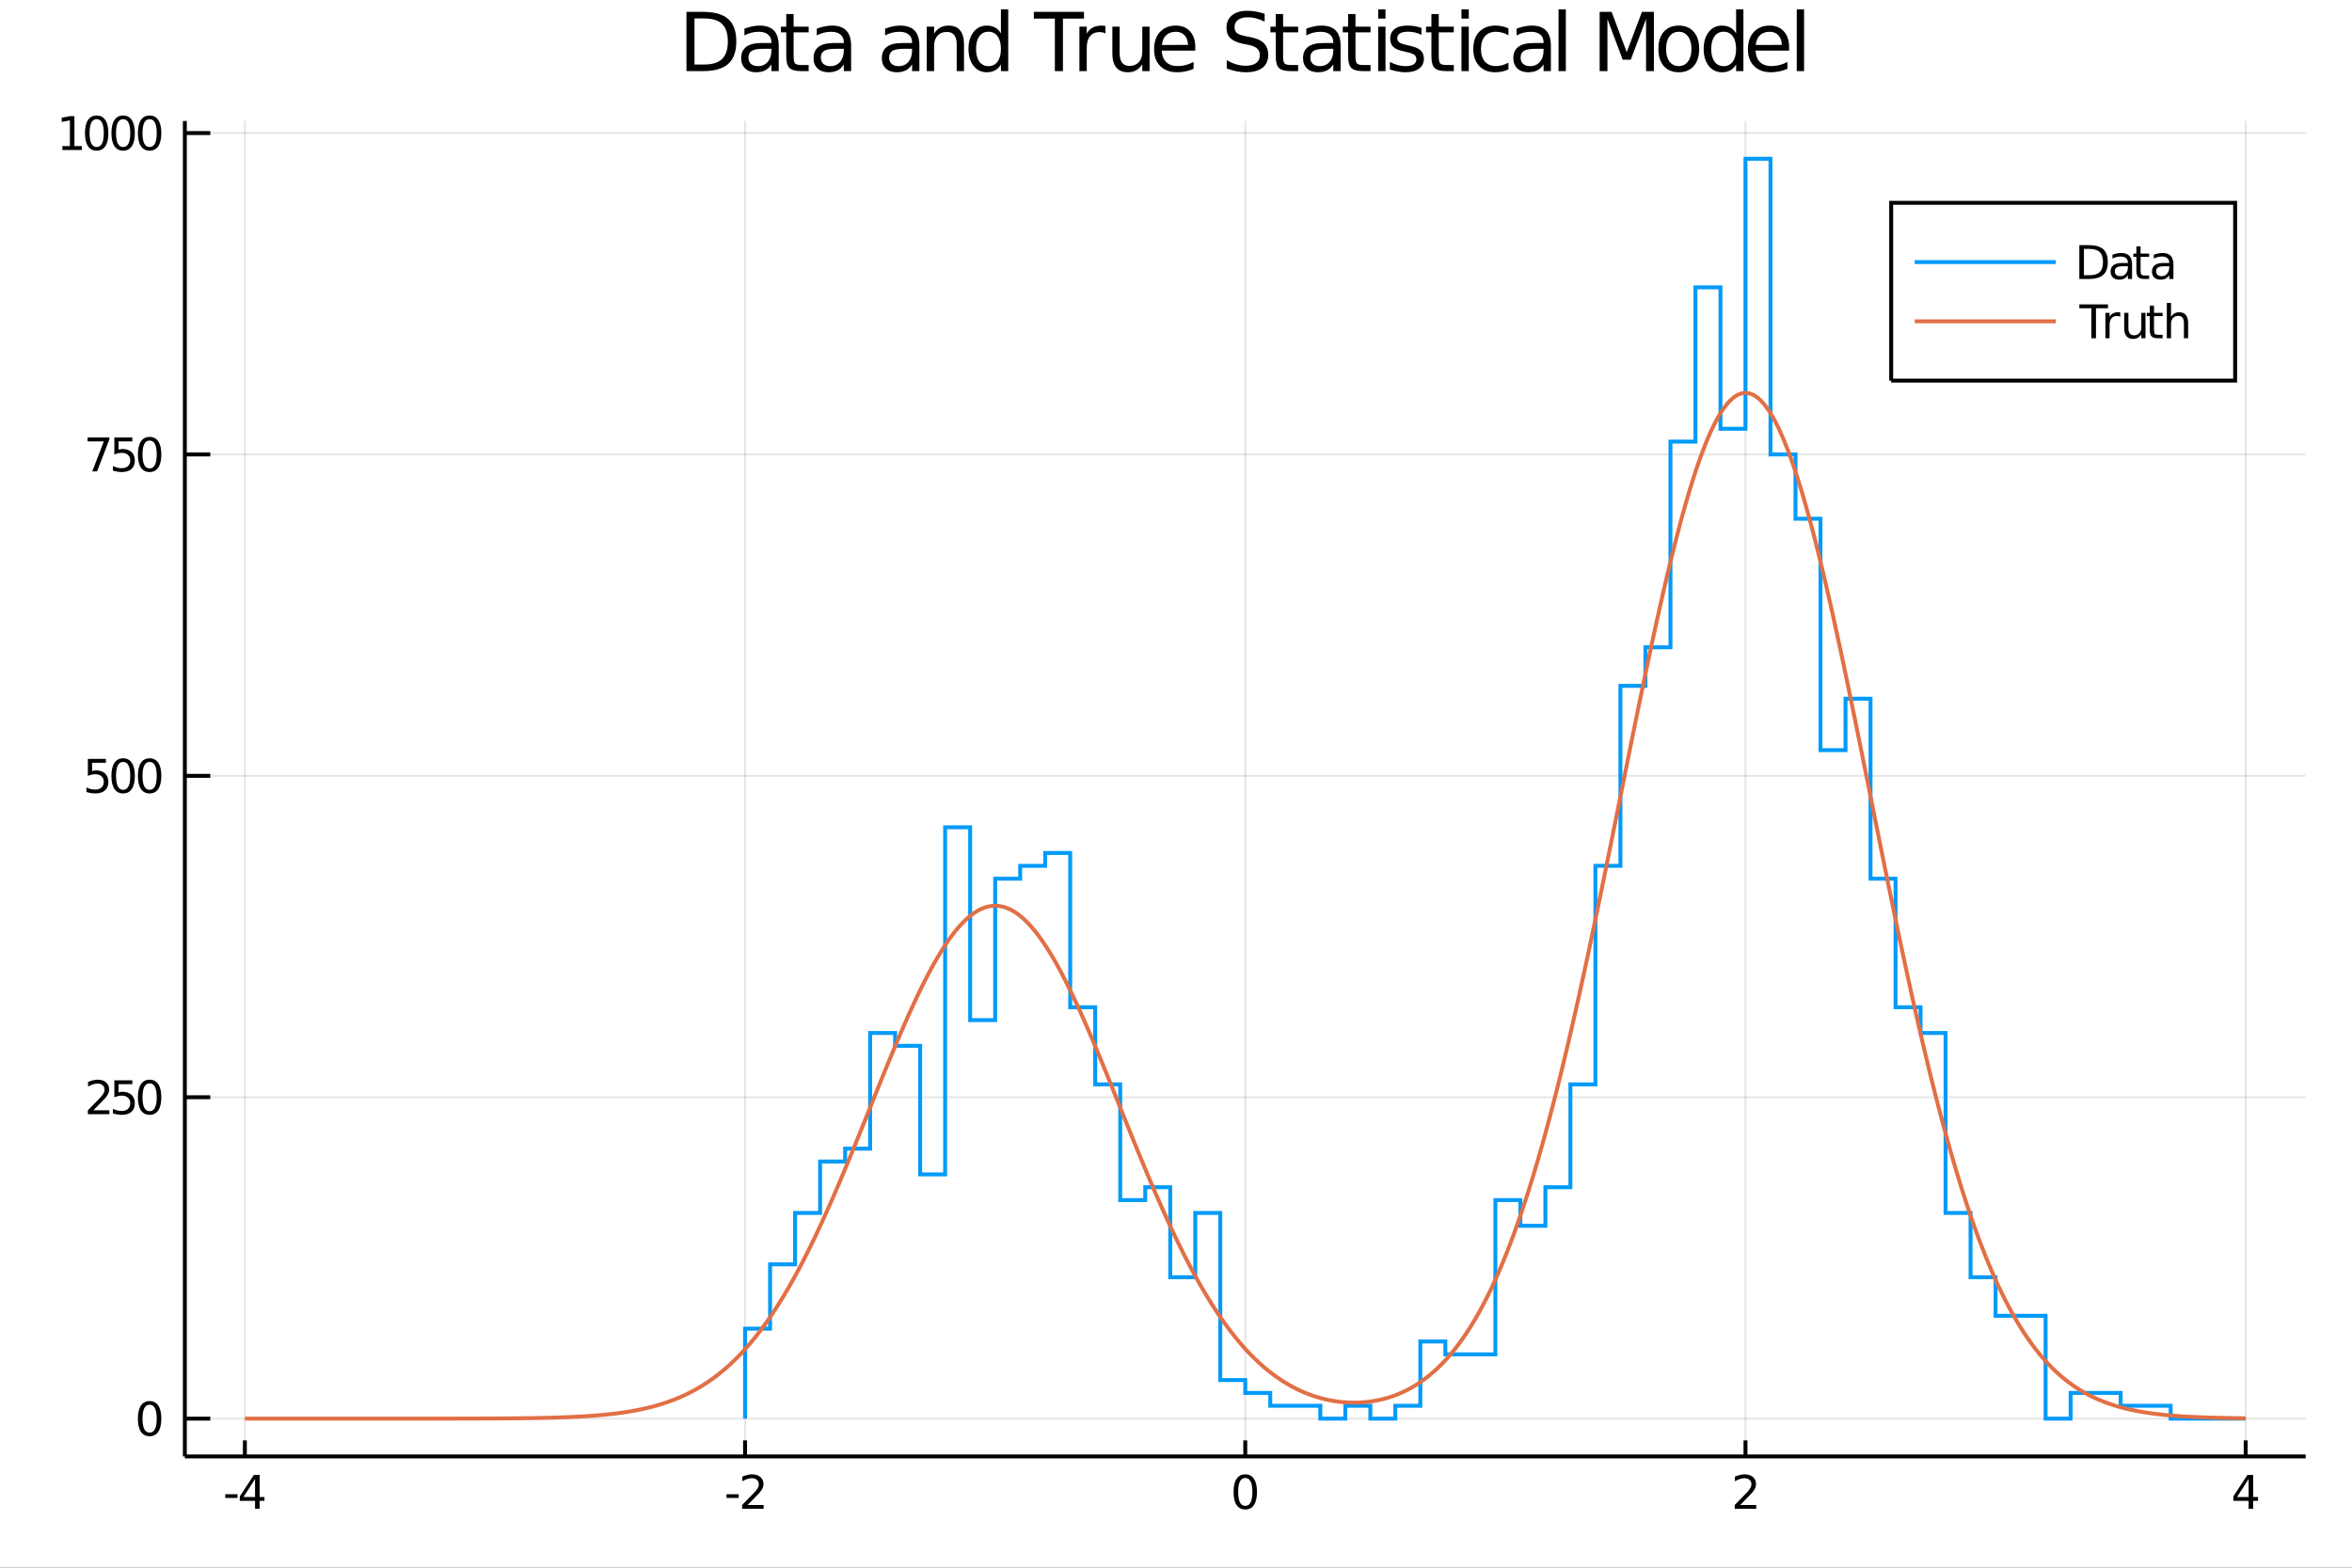 <?xml version="1.0" encoding="utf-8"?>
<svg xmlns="http://www.w3.org/2000/svg" xmlns:xlink="http://www.w3.org/1999/xlink" width="600" height="400" viewBox="0 0 2400 1600">
<rect x="0" y="0" width="2400" height="1600" fill="#333333" stroke="none"/>
<defs>
  <clipPath id="clip220">
    <rect x="0" y="0" width="2400" height="1600"/>
  </clipPath>
</defs>
<path clip-path="url(#clip220)" d="
M0 1600 L2400 1600 L2400 0 L0 0  Z
  " fill="#ffffff" fill-rule="evenodd" fill-opacity="1"/>
<defs>
  <clipPath id="clip221">
    <rect x="480" y="0" width="1681" height="1600"/>
  </clipPath>
</defs>
<path clip-path="url(#clip220)" d="
M188.612 1486.45 L2352.76 1486.45 L2352.76 123.472 L188.612 123.472  Z
  " fill="#ffffff" fill-rule="evenodd" fill-opacity="1"/>
<defs>
  <clipPath id="clip222">
    <rect x="188" y="123" width="2165" height="1364"/>
  </clipPath>
</defs>
<polyline clip-path="url(#clip222)" style="stroke:#000000; stroke-width:2; stroke-opacity:0.1; fill:none" points="
  249.861,1486.45 249.861,123.472 
  "/>
<polyline clip-path="url(#clip222)" style="stroke:#000000; stroke-width:2; stroke-opacity:0.1; fill:none" points="
  760.273,1486.45 760.273,123.472 
  "/>
<polyline clip-path="url(#clip222)" style="stroke:#000000; stroke-width:2; stroke-opacity:0.1; fill:none" points="
  1270.68,1486.45 1270.68,123.472 
  "/>
<polyline clip-path="url(#clip222)" style="stroke:#000000; stroke-width:2; stroke-opacity:0.1; fill:none" points="
  1781.1,1486.45 1781.1,123.472 
  "/>
<polyline clip-path="url(#clip222)" style="stroke:#000000; stroke-width:2; stroke-opacity:0.1; fill:none" points="
  2291.51,1486.45 2291.51,123.472 
  "/>
<polyline clip-path="url(#clip222)" style="stroke:#000000; stroke-width:2; stroke-opacity:0.1; fill:none" points="
  188.612,1447.87 2352.76,1447.87 
  "/>
<polyline clip-path="url(#clip222)" style="stroke:#000000; stroke-width:2; stroke-opacity:0.1; fill:none" points="
  188.612,1119.86 2352.76,1119.86 
  "/>
<polyline clip-path="url(#clip222)" style="stroke:#000000; stroke-width:2; stroke-opacity:0.1; fill:none" points="
  188.612,791.839 2352.76,791.839 
  "/>
<polyline clip-path="url(#clip222)" style="stroke:#000000; stroke-width:2; stroke-opacity:0.1; fill:none" points="
  188.612,463.822 2352.76,463.822 
  "/>
<polyline clip-path="url(#clip222)" style="stroke:#000000; stroke-width:2; stroke-opacity:0.1; fill:none" points="
  188.612,135.806 2352.76,135.806 
  "/>
<polyline clip-path="url(#clip220)" style="stroke:#000000; stroke-width:4; stroke-opacity:1; fill:none" points="
  188.612,1486.45 2352.76,1486.45 
  "/>
<polyline clip-path="url(#clip220)" style="stroke:#000000; stroke-width:4; stroke-opacity:1; fill:none" points="
  188.612,1486.45 188.612,123.472 
  "/>
<polyline clip-path="url(#clip220)" style="stroke:#000000; stroke-width:4; stroke-opacity:1; fill:none" points="
  249.861,1486.45 249.861,1470.09 
  "/>
<polyline clip-path="url(#clip220)" style="stroke:#000000; stroke-width:4; stroke-opacity:1; fill:none" points="
  760.273,1486.45 760.273,1470.09 
  "/>
<polyline clip-path="url(#clip220)" style="stroke:#000000; stroke-width:4; stroke-opacity:1; fill:none" points="
  1270.68,1486.45 1270.68,1470.09 
  "/>
<polyline clip-path="url(#clip220)" style="stroke:#000000; stroke-width:4; stroke-opacity:1; fill:none" points="
  1781.1,1486.45 1781.1,1470.09 
  "/>
<polyline clip-path="url(#clip220)" style="stroke:#000000; stroke-width:4; stroke-opacity:1; fill:none" points="
  2291.51,1486.45 2291.51,1470.09 
  "/>
<polyline clip-path="url(#clip220)" style="stroke:#000000; stroke-width:4; stroke-opacity:1; fill:none" points="
  188.612,1447.87 214.582,1447.87 
  "/>
<polyline clip-path="url(#clip220)" style="stroke:#000000; stroke-width:4; stroke-opacity:1; fill:none" points="
  188.612,1119.86 214.582,1119.86 
  "/>
<polyline clip-path="url(#clip220)" style="stroke:#000000; stroke-width:4; stroke-opacity:1; fill:none" points="
  188.612,791.839 214.582,791.839 
  "/>
<polyline clip-path="url(#clip220)" style="stroke:#000000; stroke-width:4; stroke-opacity:1; fill:none" points="
  188.612,463.822 214.582,463.822 
  "/>
<polyline clip-path="url(#clip220)" style="stroke:#000000; stroke-width:4; stroke-opacity:1; fill:none" points="
  188.612,135.806 214.582,135.806 
  "/>
<path clip-path="url(#clip220)" d="M 0 0 M229.873 1525.04 L242.35 1525.04 L242.35 1528.83 L229.873 1528.83 L229.873 1525.04 Z" fill="#000000" fill-rule="evenodd" fill-opacity="1" /><path clip-path="url(#clip220)" d="M 0 0 M260.266 1509.43 L248.461 1527.88 L260.266 1527.88 L260.266 1509.43 M259.04 1505.36 L264.919 1505.36 L264.919 1527.88 L269.85 1527.88 L269.85 1531.77 L264.919 1531.77 L264.919 1539.92 L260.266 1539.92 L260.266 1531.77 L244.665 1531.77 L244.665 1527.26 L259.04 1505.36 Z" fill="#000000" fill-rule="evenodd" fill-opacity="1" /><path clip-path="url(#clip220)" d="M 0 0 M741.326 1525.04 L753.803 1525.04 L753.803 1528.83 L741.326 1528.83 L741.326 1525.04 Z" fill="#000000" fill-rule="evenodd" fill-opacity="1" /><path clip-path="url(#clip220)" d="M 0 0 M762.9 1535.98 L779.219 1535.98 L779.219 1539.92 L757.275 1539.92 L757.275 1535.98 Q759.937 1533.23 764.52 1528.6 Q769.127 1523.95 770.307 1522.61 Q772.553 1520.08 773.432 1518.35 Q774.335 1516.59 774.335 1514.9 Q774.335 1512.14 772.391 1510.41 Q770.469 1508.67 767.367 1508.67 Q765.168 1508.67 762.715 1509.43 Q760.284 1510.2 757.506 1511.75 L757.506 1507.03 Q760.33 1505.89 762.784 1505.31 Q765.238 1504.73 767.275 1504.73 Q772.645 1504.73 775.84 1507.42 Q779.034 1510.11 779.034 1514.6 Q779.034 1516.73 778.224 1518.65 Q777.437 1520.54 775.33 1523.14 Q774.752 1523.81 771.65 1527.03 Q768.548 1530.22 762.9 1535.98 Z" fill="#000000" fill-rule="evenodd" fill-opacity="1" /><path clip-path="url(#clip220)" d="M 0 0 M1270.68 1508.44 Q1267.07 1508.44 1265.24 1512 Q1263.44 1515.55 1263.44 1522.67 Q1263.44 1529.78 1265.24 1533.35 Q1267.07 1536.89 1270.68 1536.89 Q1274.32 1536.89 1276.12 1533.35 Q1277.95 1529.78 1277.95 1522.67 Q1277.95 1515.55 1276.12 1512 Q1274.32 1508.44 1270.68 1508.44 M1270.68 1504.73 Q1276.49 1504.73 1279.55 1509.34 Q1282.63 1513.92 1282.63 1522.67 Q1282.63 1531.4 1279.55 1536.01 Q1276.49 1540.59 1270.68 1540.59 Q1264.87 1540.59 1261.8 1536.01 Q1258.74 1531.4 1258.74 1522.67 Q1258.74 1513.92 1261.8 1509.34 Q1264.87 1504.73 1270.68 1504.73 Z" fill="#000000" fill-rule="evenodd" fill-opacity="1" /><path clip-path="url(#clip220)" d="M 0 0 M1775.75 1535.98 L1792.07 1535.98 L1792.07 1539.92 L1770.12 1539.92 L1770.12 1535.98 Q1772.79 1533.23 1777.37 1528.6 Q1781.97 1523.95 1783.16 1522.61 Q1785.4 1520.08 1786.28 1518.35 Q1787.18 1516.59 1787.18 1514.9 Q1787.18 1512.14 1785.24 1510.41 Q1783.32 1508.67 1780.22 1508.67 Q1778.02 1508.67 1775.56 1509.43 Q1773.13 1510.2 1770.35 1511.75 L1770.35 1507.03 Q1773.18 1505.89 1775.63 1505.31 Q1778.09 1504.73 1780.12 1504.73 Q1785.49 1504.73 1788.69 1507.42 Q1791.88 1510.11 1791.88 1514.6 Q1791.88 1516.73 1791.07 1518.65 Q1790.29 1520.54 1788.18 1523.14 Q1787.6 1523.81 1784.5 1527.03 Q1781.4 1530.22 1775.75 1535.98 Z" fill="#000000" fill-rule="evenodd" fill-opacity="1" /><path clip-path="url(#clip220)" d="M 0 0 M2294.52 1509.43 L2282.71 1527.88 L2294.52 1527.88 L2294.52 1509.43 M2293.29 1505.36 L2299.17 1505.36 L2299.17 1527.88 L2304.1 1527.88 L2304.1 1531.77 L2299.17 1531.77 L2299.17 1539.92 L2294.52 1539.92 L2294.52 1531.77 L2278.91 1531.77 L2278.91 1527.26 L2293.29 1505.36 Z" fill="#000000" fill-rule="evenodd" fill-opacity="1" /><path clip-path="url(#clip220)" d="M 0 0 M152.668 1433.67 Q149.056 1433.67 147.228 1437.24 Q145.422 1440.78 145.422 1447.91 Q145.422 1455.01 147.228 1458.58 Q149.056 1462.12 152.668 1462.12 Q156.302 1462.12 158.107 1458.58 Q159.936 1455.01 159.936 1447.91 Q159.936 1440.78 158.107 1437.24 Q156.302 1433.67 152.668 1433.67 M152.668 1429.97 Q158.478 1429.97 161.533 1434.57 Q164.612 1439.16 164.612 1447.91 Q164.612 1456.63 161.533 1461.24 Q158.478 1465.82 152.668 1465.82 Q146.857 1465.82 143.779 1461.24 Q140.723 1456.63 140.723 1447.91 Q140.723 1439.16 143.779 1434.57 Q146.857 1429.97 152.668 1429.97 Z" fill="#000000" fill-rule="evenodd" fill-opacity="1" /><path clip-path="url(#clip220)" d="M 0 0 M95.26 1133.2 L111.58 1133.2 L111.58 1137.14 L89.635 1137.14 L89.635 1133.2 Q92.297 1130.45 96.881 1125.82 Q101.487 1121.16 102.668 1119.82 Q104.913 1117.3 105.793 1115.56 Q106.696 1113.8 106.696 1112.11 Q106.696 1109.36 104.751 1107.62 Q102.83 1105.89 99.728 1105.89 Q97.529 1105.89 95.075 1106.65 Q92.645 1107.41 89.867 1108.97 L89.867 1104.24 Q92.691 1103.11 95.145 1102.53 Q97.598 1101.95 99.635 1101.95 Q105.006 1101.95 108.2 1104.64 Q111.395 1107.32 111.395 1111.81 Q111.395 1113.94 110.584 1115.86 Q109.797 1117.76 107.691 1120.35 Q107.112 1121.03 104.01 1124.24 Q100.909 1127.44 95.26 1133.2 Z" fill="#000000" fill-rule="evenodd" fill-opacity="1" /><path clip-path="url(#clip220)" d="M 0 0 M116.696 1102.58 L135.052 1102.58 L135.052 1106.51 L120.978 1106.51 L120.978 1114.98 Q121.996 1114.64 123.015 1114.47 Q124.033 1114.29 125.052 1114.29 Q130.839 1114.29 134.219 1117.46 Q137.598 1120.63 137.598 1126.05 Q137.598 1131.63 134.126 1134.73 Q130.654 1137.81 124.334 1137.81 Q122.158 1137.81 119.89 1137.44 Q117.645 1137.07 115.237 1136.33 L115.237 1131.63 Q117.321 1132.76 119.543 1133.32 Q121.765 1133.87 124.242 1133.87 Q128.246 1133.87 130.584 1131.77 Q132.922 1129.66 132.922 1126.05 Q132.922 1122.44 130.584 1120.33 Q128.246 1118.22 124.242 1118.22 Q122.367 1118.22 120.492 1118.64 Q118.64 1119.06 116.696 1119.94 L116.696 1102.58 Z" fill="#000000" fill-rule="evenodd" fill-opacity="1" /><path clip-path="url(#clip220)" d="M 0 0 M152.668 1105.65 Q149.056 1105.65 147.228 1109.22 Q145.422 1112.76 145.422 1119.89 Q145.422 1127 147.228 1130.56 Q149.056 1134.1 152.668 1134.1 Q156.302 1134.1 158.107 1130.56 Q159.936 1127 159.936 1119.89 Q159.936 1112.76 158.107 1109.22 Q156.302 1105.65 152.668 1105.65 M152.668 1101.95 Q158.478 1101.95 161.533 1106.56 Q164.612 1111.14 164.612 1119.89 Q164.612 1128.62 161.533 1133.22 Q158.478 1137.81 152.668 1137.81 Q146.857 1137.81 143.779 1133.22 Q140.723 1128.62 140.723 1119.89 Q140.723 1111.14 143.779 1106.56 Q146.857 1101.95 152.668 1101.95 Z" fill="#000000" fill-rule="evenodd" fill-opacity="1" /><path clip-path="url(#clip220)" d="M 0 0 M89.682 774.559 L108.038 774.559 L108.038 778.494 L93.964 778.494 L93.964 786.967 Q94.983 786.619 96.001 786.457 Q97.02 786.272 98.038 786.272 Q103.825 786.272 107.205 789.444 Q110.584 792.615 110.584 798.031 Q110.584 803.61 107.112 806.712 Q103.64 809.791 97.321 809.791 Q95.145 809.791 92.876 809.42 Q90.631 809.05 88.224 808.309 L88.224 803.61 Q90.307 804.744 92.529 805.3 Q94.751 805.855 97.228 805.855 Q101.233 805.855 103.571 803.749 Q105.909 801.643 105.909 798.031 Q105.909 794.42 103.571 792.314 Q101.233 790.207 97.228 790.207 Q95.353 790.207 93.478 790.624 Q91.626 791.041 89.682 791.92 L89.682 774.559 Z" fill="#000000" fill-rule="evenodd" fill-opacity="1" /><path clip-path="url(#clip220)" d="M 0 0 M125.654 777.638 Q122.043 777.638 120.214 781.203 Q118.408 784.744 118.408 791.874 Q118.408 798.98 120.214 802.545 Q122.043 806.087 125.654 806.087 Q129.288 806.087 131.094 802.545 Q132.922 798.98 132.922 791.874 Q132.922 784.744 131.094 781.203 Q129.288 777.638 125.654 777.638 M125.654 773.934 Q131.464 773.934 134.52 778.541 Q137.598 783.124 137.598 791.874 Q137.598 800.601 134.52 805.207 Q131.464 809.791 125.654 809.791 Q119.844 809.791 116.765 805.207 Q113.709 800.601 113.709 791.874 Q113.709 783.124 116.765 778.541 Q119.844 773.934 125.654 773.934 Z" fill="#000000" fill-rule="evenodd" fill-opacity="1" /><path clip-path="url(#clip220)" d="M 0 0 M152.668 777.638 Q149.056 777.638 147.228 781.203 Q145.422 784.744 145.422 791.874 Q145.422 798.98 147.228 802.545 Q149.056 806.087 152.668 806.087 Q156.302 806.087 158.107 802.545 Q159.936 798.98 159.936 791.874 Q159.936 784.744 158.107 781.203 Q156.302 777.638 152.668 777.638 M152.668 773.934 Q158.478 773.934 161.533 778.541 Q164.612 783.124 164.612 791.874 Q164.612 800.601 161.533 805.207 Q158.478 809.791 152.668 809.791 Q146.857 809.791 143.779 805.207 Q140.723 800.601 140.723 791.874 Q140.723 783.124 143.779 778.541 Q146.857 773.934 152.668 773.934 Z" fill="#000000" fill-rule="evenodd" fill-opacity="1" /><path clip-path="url(#clip220)" d="M 0 0 M89.358 446.542 L111.58 446.542 L111.58 448.533 L99.034 481.102 L94.149 481.102 L105.955 450.478 L89.358 450.478 L89.358 446.542 Z" fill="#000000" fill-rule="evenodd" fill-opacity="1" /><path clip-path="url(#clip220)" d="M 0 0 M116.696 446.542 L135.052 446.542 L135.052 450.478 L120.978 450.478 L120.978 458.95 Q121.996 458.603 123.015 458.441 Q124.033 458.255 125.052 458.255 Q130.839 458.255 134.219 461.427 Q137.598 464.598 137.598 470.015 Q137.598 475.593 134.126 478.695 Q130.654 481.774 124.334 481.774 Q122.158 481.774 119.89 481.403 Q117.645 481.033 115.237 480.292 L115.237 475.593 Q117.321 476.727 119.543 477.283 Q121.765 477.839 124.242 477.839 Q128.246 477.839 130.584 475.732 Q132.922 473.626 132.922 470.015 Q132.922 466.403 130.584 464.297 Q128.246 462.191 124.242 462.191 Q122.367 462.191 120.492 462.607 Q118.64 463.024 116.696 463.903 L116.696 446.542 Z" fill="#000000" fill-rule="evenodd" fill-opacity="1" /><path clip-path="url(#clip220)" d="M 0 0 M152.668 449.621 Q149.056 449.621 147.228 453.186 Q145.422 456.728 145.422 463.857 Q145.422 470.964 147.228 474.528 Q149.056 478.07 152.668 478.07 Q156.302 478.07 158.107 474.528 Q159.936 470.964 159.936 463.857 Q159.936 456.728 158.107 453.186 Q156.302 449.621 152.668 449.621 M152.668 445.917 Q158.478 445.917 161.533 450.524 Q164.612 455.107 164.612 463.857 Q164.612 472.584 161.533 477.19 Q158.478 481.774 152.668 481.774 Q146.857 481.774 143.779 477.19 Q140.723 472.584 140.723 463.857 Q140.723 455.107 143.779 450.524 Q146.857 445.917 152.668 445.917 Z" fill="#000000" fill-rule="evenodd" fill-opacity="1" /><path clip-path="url(#clip220)" d="M 0 0 M63.663 149.15 L71.302 149.15 L71.302 122.785 L62.992 124.451 L62.992 120.192 L71.256 118.526 L75.932 118.526 L75.932 149.15 L83.571 149.15 L83.571 153.086 L63.663 153.086 L63.663 149.15 Z" fill="#000000" fill-rule="evenodd" fill-opacity="1" /><path clip-path="url(#clip220)" d="M 0 0 M98.64 121.604 Q95.029 121.604 93.2 125.169 Q91.395 128.711 91.395 135.84 Q91.395 142.947 93.2 146.512 Q95.029 150.053 98.64 150.053 Q102.274 150.053 104.08 146.512 Q105.909 142.947 105.909 135.84 Q105.909 128.711 104.08 125.169 Q102.274 121.604 98.64 121.604 M98.64 117.901 Q104.45 117.901 107.506 122.507 Q110.584 127.09 110.584 135.84 Q110.584 144.567 107.506 149.174 Q104.45 153.757 98.64 153.757 Q92.83 153.757 89.751 149.174 Q86.696 144.567 86.696 135.84 Q86.696 127.09 89.751 122.507 Q92.83 117.901 98.64 117.901 Z" fill="#000000" fill-rule="evenodd" fill-opacity="1" /><path clip-path="url(#clip220)" d="M 0 0 M125.654 121.604 Q122.043 121.604 120.214 125.169 Q118.408 128.711 118.408 135.84 Q118.408 142.947 120.214 146.512 Q122.043 150.053 125.654 150.053 Q129.288 150.053 131.094 146.512 Q132.922 142.947 132.922 135.84 Q132.922 128.711 131.094 125.169 Q129.288 121.604 125.654 121.604 M125.654 117.901 Q131.464 117.901 134.52 122.507 Q137.598 127.09 137.598 135.84 Q137.598 144.567 134.52 149.174 Q131.464 153.757 125.654 153.757 Q119.844 153.757 116.765 149.174 Q113.709 144.567 113.709 135.84 Q113.709 127.09 116.765 122.507 Q119.844 117.901 125.654 117.901 Z" fill="#000000" fill-rule="evenodd" fill-opacity="1" /><path clip-path="url(#clip220)" d="M 0 0 M152.668 121.604 Q149.056 121.604 147.228 125.169 Q145.422 128.711 145.422 135.84 Q145.422 142.947 147.228 146.512 Q149.056 150.053 152.668 150.053 Q156.302 150.053 158.107 146.512 Q159.936 142.947 159.936 135.84 Q159.936 128.711 158.107 125.169 Q156.302 121.604 152.668 121.604 M152.668 117.901 Q158.478 117.901 161.533 122.507 Q164.612 127.09 164.612 135.84 Q164.612 144.567 161.533 149.174 Q158.478 153.757 152.668 153.757 Q146.857 153.757 143.779 149.174 Q140.723 144.567 140.723 135.84 Q140.723 127.09 143.779 122.507 Q146.857 117.901 152.668 117.901 Z" fill="#000000" fill-rule="evenodd" fill-opacity="1" /><path clip-path="url(#clip220)" d="M 0 0 M708.661 18.82 L708.661 65.852 L718.546 65.852 Q731.063 65.852 736.856 60.18 Q742.689 54.509 742.689 42.275 Q742.689 30.122 736.856 24.492 Q731.063 18.82 718.546 18.82 L708.661 18.82 M700.479 12.096 L717.29 12.096 Q734.871 12.096 743.094 19.428 Q751.317 26.72 751.317 42.275 Q751.317 57.912 743.054 65.244 Q734.79 72.576 717.29 72.576 L700.479 72.576 L700.479 12.096 Z" fill="#000000" fill-rule="evenodd" fill-opacity="1" /><path clip-path="url(#clip220)" d="M 0 0 M779.755 49.769 Q770.721 49.769 767.238 51.835 Q763.754 53.901 763.754 58.884 Q763.754 62.854 766.346 65.203 Q768.979 67.512 773.476 67.512 Q779.674 67.512 783.401 63.137 Q787.168 58.722 787.168 51.43 L787.168 49.769 L779.755 49.769 M794.622 46.691 L794.622 72.576 L787.168 72.576 L787.168 65.689 Q784.616 69.821 780.808 71.806 Q777 73.751 771.491 73.751 Q764.523 73.751 760.392 69.862 Q756.3 65.933 756.3 59.37 Q756.3 51.714 761.404 47.825 Q766.549 43.936 776.717 43.936 L787.168 43.936 L787.168 43.207 Q787.168 38.062 783.765 35.267 Q780.403 32.431 774.286 32.431 Q770.397 32.431 766.711 33.363 Q763.025 34.295 759.622 36.158 L759.622 29.272 Q763.713 27.692 767.562 26.922 Q771.41 26.112 775.056 26.112 Q784.899 26.112 789.761 31.216 Q794.622 36.32 794.622 46.691 Z" fill="#000000" fill-rule="evenodd" fill-opacity="1" /><path clip-path="url(#clip220)" d="M 0 0 M809.813 14.324 L809.813 27.206 L825.165 27.206 L825.165 32.999 L809.813 32.999 L809.813 57.628 Q809.813 63.178 811.311 64.758 Q812.851 66.338 817.509 66.338 L825.165 66.338 L825.165 72.576 L817.509 72.576 Q808.881 72.576 805.6 69.376 Q802.318 66.135 802.318 57.628 L802.318 32.999 L796.85 32.999 L796.85 27.206 L802.318 27.206 L802.318 14.324 L809.813 14.324 Z" fill="#000000" fill-rule="evenodd" fill-opacity="1" /><path clip-path="url(#clip220)" d="M 0 0 M853.603 49.769 Q844.569 49.769 841.086 51.835 Q837.602 53.901 837.602 58.884 Q837.602 62.854 840.194 65.203 Q842.827 67.512 847.324 67.512 Q853.522 67.512 857.249 63.137 Q861.016 58.722 861.016 51.43 L861.016 49.769 L853.603 49.769 M868.47 46.691 L868.47 72.576 L861.016 72.576 L861.016 65.689 Q858.464 69.821 854.656 71.806 Q850.848 73.751 845.339 73.751 Q838.371 73.751 834.24 69.862 Q830.148 65.933 830.148 59.37 Q830.148 51.714 835.252 47.825 Q840.397 43.936 850.565 43.936 L861.016 43.936 L861.016 43.207 Q861.016 38.062 857.613 35.267 Q854.251 32.431 848.134 32.431 Q844.245 32.431 840.559 33.363 Q836.873 34.295 833.47 36.158 L833.47 29.272 Q837.561 27.692 841.41 26.922 Q845.258 26.112 848.904 26.112 Q858.747 26.112 863.609 31.216 Q868.47 36.32 868.47 46.691 Z" fill="#000000" fill-rule="evenodd" fill-opacity="1" /><path clip-path="url(#clip220)" d="M 0 0 M923.278 49.769 Q914.245 49.769 910.761 51.835 Q907.277 53.901 907.277 58.884 Q907.277 62.854 909.87 65.203 Q912.503 67.512 916.999 67.512 Q923.197 67.512 926.924 63.137 Q930.692 58.722 930.692 51.43 L930.692 49.769 L923.278 49.769 M938.145 46.691 L938.145 72.576 L930.692 72.576 L930.692 65.689 Q928.139 69.821 924.332 71.806 Q920.524 73.751 915.015 73.751 Q908.047 73.751 903.915 69.862 Q899.824 65.933 899.824 59.37 Q899.824 51.714 904.928 47.825 Q910.072 43.936 920.24 43.936 L930.692 43.936 L930.692 43.207 Q930.692 38.062 927.289 35.267 Q923.927 32.431 917.81 32.431 Q913.921 32.431 910.234 33.363 Q906.548 34.295 903.145 36.158 L903.145 29.272 Q907.237 27.692 911.085 26.922 Q914.934 26.112 918.579 26.112 Q928.423 26.112 933.284 31.216 Q938.145 36.32 938.145 46.691 Z" fill="#000000" fill-rule="evenodd" fill-opacity="1" /><path clip-path="url(#clip220)" d="M 0 0 M983.677 45.192 L983.677 72.576 L976.224 72.576 L976.224 45.435 Q976.224 38.994 973.712 35.794 Q971.201 32.594 966.177 32.594 Q960.142 32.594 956.658 36.442 Q953.174 40.29 953.174 46.934 L953.174 72.576 L945.68 72.576 L945.68 27.206 L953.174 27.206 L953.174 34.254 Q955.848 30.163 959.453 28.138 Q963.099 26.112 967.838 26.112 Q975.657 26.112 979.667 30.973 Q983.677 35.794 983.677 45.192 Z" fill="#000000" fill-rule="evenodd" fill-opacity="1" /><path clip-path="url(#clip220)" d="M 0 0 M1021.35 34.092 L1021.35 9.544 L1028.8 9.544 L1028.8 72.576 L1021.35 72.576 L1021.35 65.77 Q1019 69.821 1015.4 71.806 Q1011.83 73.751 1006.81 73.751 Q998.585 73.751 993.4 67.188 Q988.255 60.626 988.255 49.931 Q988.255 39.237 993.4 32.675 Q998.585 26.112 1006.81 26.112 Q1011.83 26.112 1015.4 28.097 Q1019 30.041 1021.35 34.092 M995.952 49.931 Q995.952 58.155 999.314 62.854 Q1002.72 67.512 1008.63 67.512 Q1014.55 67.512 1017.95 62.854 Q1021.35 58.155 1021.35 49.931 Q1021.35 41.708 1017.95 37.05 Q1014.55 32.35 1008.63 32.35 Q1002.72 32.35 999.314 37.05 Q995.952 41.708 995.952 49.931 Z" fill="#000000" fill-rule="evenodd" fill-opacity="1" /><path clip-path="url(#clip220)" d="M 0 0 M1054.93 12.096 L1106.1 12.096 L1106.1 18.983 L1084.63 18.983 L1084.63 72.576 L1076.4 72.576 L1076.4 18.983 L1054.93 18.983 L1054.93 12.096 Z" fill="#000000" fill-rule="evenodd" fill-opacity="1" /><path clip-path="url(#clip220)" d="M 0 0 M1128.01 34.173 Q1126.76 33.444 1125.26 33.12 Q1123.8 32.756 1122.02 32.756 Q1115.7 32.756 1112.29 36.888 Q1108.93 40.979 1108.93 48.676 L1108.93 72.576 L1101.44 72.576 L1101.44 27.206 L1108.93 27.206 L1108.93 34.254 Q1111.28 30.122 1115.05 28.138 Q1118.82 26.112 1124.2 26.112 Q1124.97 26.112 1125.9 26.234 Q1126.84 26.315 1127.97 26.517 L1128.01 34.173 Z" fill="#000000" fill-rule="evenodd" fill-opacity="1" /><path clip-path="url(#clip220)" d="M 0 0 M1135.06 54.671 L1135.06 27.206 L1142.51 27.206 L1142.51 54.387 Q1142.51 60.828 1145.02 64.069 Q1147.54 67.269 1152.56 67.269 Q1158.6 67.269 1162.08 63.421 Q1165.6 59.573 1165.6 52.929 L1165.6 27.206 L1173.06 27.206 L1173.06 72.576 L1165.6 72.576 L1165.6 65.608 Q1162.89 69.74 1159.28 71.766 Q1155.72 73.751 1150.98 73.751 Q1143.16 73.751 1139.11 68.89 Q1135.06 64.029 1135.06 54.671 M1153.82 26.112 L1153.82 26.112 Z" fill="#000000" fill-rule="evenodd" fill-opacity="1" /><path clip-path="url(#clip220)" d="M 0 0 M1219.68 48.028 L1219.68 51.673 L1185.41 51.673 Q1185.9 59.37 1190.03 63.421 Q1194.2 67.431 1201.62 67.431 Q1205.91 67.431 1209.92 66.378 Q1213.97 65.325 1217.94 63.218 L1217.94 70.267 Q1213.93 71.968 1209.72 72.86 Q1205.5 73.751 1201.17 73.751 Q1190.31 73.751 1183.95 67.431 Q1177.63 61.112 1177.63 50.337 Q1177.63 39.197 1183.63 32.675 Q1189.67 26.112 1199.87 26.112 Q1209.03 26.112 1214.34 32.026 Q1219.68 37.9 1219.68 48.028 M1212.23 45.84 Q1212.15 39.723 1208.79 36.077 Q1205.46 32.431 1199.96 32.431 Q1193.72 32.431 1189.95 35.956 Q1186.22 39.48 1185.66 45.88 L1212.23 45.84 Z" fill="#000000" fill-rule="evenodd" fill-opacity="1" /><path clip-path="url(#clip220)" d="M 0 0 M1290.45 14.081 L1290.45 22.061 Q1285.79 19.833 1281.66 18.739 Q1277.53 17.646 1273.68 17.646 Q1267 17.646 1263.35 20.238 Q1259.75 22.831 1259.75 27.611 Q1259.75 31.621 1262.14 33.687 Q1264.57 35.713 1271.29 36.969 L1276.23 37.981 Q1285.39 39.723 1289.72 44.139 Q1294.1 48.514 1294.1 55.886 Q1294.1 64.677 1288.18 69.214 Q1282.31 73.751 1270.93 73.751 Q1266.63 73.751 1261.77 72.778 Q1256.95 71.806 1251.77 69.902 L1251.77 61.477 Q1256.75 64.272 1261.53 65.689 Q1266.31 67.107 1270.93 67.107 Q1277.94 67.107 1281.74 64.353 Q1285.55 61.598 1285.55 56.494 Q1285.55 52.038 1282.8 49.526 Q1280.08 47.015 1273.84 45.759 L1268.86 44.787 Q1259.71 42.964 1255.61 39.075 Q1251.52 35.186 1251.52 28.259 Q1251.52 20.238 1257.15 15.62 Q1262.83 11.002 1272.75 11.002 Q1277 11.002 1281.42 11.772 Q1285.83 12.542 1290.45 14.081 Z" fill="#000000" fill-rule="evenodd" fill-opacity="1" /><path clip-path="url(#clip220)" d="M 0 0 M1309.29 14.324 L1309.29 27.206 L1324.64 27.206 L1324.64 32.999 L1309.29 32.999 L1309.29 57.628 Q1309.29 63.178 1310.79 64.758 Q1312.33 66.338 1316.99 66.338 L1324.64 66.338 L1324.64 72.576 L1316.99 72.576 Q1308.36 72.576 1305.08 69.376 Q1301.79 66.135 1301.79 57.628 L1301.79 32.999 L1296.33 32.999 L1296.33 27.206 L1301.79 27.206 L1301.79 14.324 L1309.29 14.324 Z" fill="#000000" fill-rule="evenodd" fill-opacity="1" /><path clip-path="url(#clip220)" d="M 0 0 M1353.08 49.769 Q1344.05 49.769 1340.56 51.835 Q1337.08 53.901 1337.08 58.884 Q1337.08 62.854 1339.67 65.203 Q1342.3 67.512 1346.8 67.512 Q1353 67.512 1356.73 63.137 Q1360.49 58.722 1360.49 51.43 L1360.49 49.769 L1353.08 49.769 M1367.95 46.691 L1367.95 72.576 L1360.49 72.576 L1360.49 65.689 Q1357.94 69.821 1354.13 71.806 Q1350.32 73.751 1344.82 73.751 Q1337.85 73.751 1333.72 69.862 Q1329.62 65.933 1329.62 59.37 Q1329.62 51.714 1334.73 47.825 Q1339.87 43.936 1350.04 43.936 L1360.49 43.936 L1360.49 43.207 Q1360.49 38.062 1357.09 35.267 Q1353.73 32.431 1347.61 32.431 Q1343.72 32.431 1340.04 33.363 Q1336.35 34.295 1332.95 36.158 L1332.95 29.272 Q1337.04 27.692 1340.89 26.922 Q1344.73 26.112 1348.38 26.112 Q1358.22 26.112 1363.09 31.216 Q1367.95 36.32 1367.95 46.691 Z" fill="#000000" fill-rule="evenodd" fill-opacity="1" /><path clip-path="url(#clip220)" d="M 0 0 M1383.14 14.324 L1383.14 27.206 L1398.49 27.206 L1398.49 32.999 L1383.14 32.999 L1383.14 57.628 Q1383.14 63.178 1384.64 64.758 Q1386.18 66.338 1390.83 66.338 L1398.49 66.338 L1398.49 72.576 L1390.83 72.576 Q1382.21 72.576 1378.92 69.376 Q1375.64 66.135 1375.64 57.628 L1375.64 32.999 L1370.17 32.999 L1370.17 27.206 L1375.64 27.206 L1375.64 14.324 L1383.14 14.324 Z" fill="#000000" fill-rule="evenodd" fill-opacity="1" /><path clip-path="url(#clip220)" d="M 0 0 M1406.31 27.206 L1413.76 27.206 L1413.76 72.576 L1406.31 72.576 L1406.31 27.206 M1406.31 9.544 L1413.76 9.544 L1413.76 18.983 L1406.31 18.983 L1406.31 9.544 Z" fill="#000000" fill-rule="evenodd" fill-opacity="1" /><path clip-path="url(#clip220)" d="M 0 0 M1450.5 28.543 L1450.5 35.591 Q1447.34 33.971 1443.94 33.161 Q1440.54 32.35 1436.89 32.35 Q1431.34 32.35 1428.55 34.052 Q1425.79 35.753 1425.79 39.156 Q1425.79 41.749 1427.78 43.248 Q1429.76 44.706 1435.76 46.043 L1438.31 46.61 Q1446.25 48.311 1449.57 51.43 Q1452.93 54.509 1452.93 60.059 Q1452.93 66.378 1447.91 70.064 Q1442.93 73.751 1434.18 73.751 Q1430.53 73.751 1426.56 73.022 Q1422.63 72.333 1418.26 70.915 L1418.26 63.218 Q1422.39 65.365 1426.4 66.459 Q1430.41 67.512 1434.34 67.512 Q1439.61 67.512 1442.44 65.73 Q1445.28 63.907 1445.28 60.626 Q1445.28 57.588 1443.21 55.967 Q1441.19 54.347 1434.26 52.848 L1431.67 52.24 Q1424.74 50.782 1421.66 47.785 Q1418.58 44.746 1418.58 39.48 Q1418.58 33.08 1423.12 29.596 Q1427.66 26.112 1436 26.112 Q1440.13 26.112 1443.78 26.72 Q1447.42 27.327 1450.5 28.543 Z" fill="#000000" fill-rule="evenodd" fill-opacity="1" /><path clip-path="url(#clip220)" d="M 0 0 M1468.13 14.324 L1468.13 27.206 L1483.48 27.206 L1483.48 32.999 L1468.13 32.999 L1468.13 57.628 Q1468.13 63.178 1469.62 64.758 Q1471.16 66.338 1475.82 66.338 L1483.48 66.338 L1483.48 72.576 L1475.82 72.576 Q1467.19 72.576 1463.91 69.376 Q1460.63 66.135 1460.63 57.628 L1460.63 32.999 L1455.16 32.999 L1455.16 27.206 L1460.63 27.206 L1460.63 14.324 L1468.13 14.324 Z" fill="#000000" fill-rule="evenodd" fill-opacity="1" /><path clip-path="url(#clip220)" d="M 0 0 M1491.3 27.206 L1498.75 27.206 L1498.75 72.576 L1491.3 72.576 L1491.3 27.206 M1491.3 9.544 L1498.75 9.544 L1498.75 18.983 L1491.3 18.983 L1491.3 9.544 Z" fill="#000000" fill-rule="evenodd" fill-opacity="1" /><path clip-path="url(#clip220)" d="M 0 0 M1539.22 28.948 L1539.22 35.915 Q1536.06 34.173 1532.86 33.323 Q1529.7 32.431 1526.46 32.431 Q1519.21 32.431 1515.2 37.05 Q1511.19 41.627 1511.19 49.931 Q1511.19 58.236 1515.2 62.854 Q1519.21 67.431 1526.46 67.431 Q1529.7 67.431 1532.86 66.581 Q1536.06 65.689 1539.22 63.948 L1539.22 70.834 Q1536.1 72.292 1532.74 73.022 Q1529.42 73.751 1525.65 73.751 Q1515.4 73.751 1509.36 67.31 Q1503.33 60.869 1503.33 49.931 Q1503.33 38.832 1509.4 32.472 Q1515.52 26.112 1526.13 26.112 Q1529.58 26.112 1532.86 26.841 Q1536.14 27.53 1539.22 28.948 Z" fill="#000000" fill-rule="evenodd" fill-opacity="1" /><path clip-path="url(#clip220)" d="M 0 0 M1567.66 49.769 Q1558.62 49.769 1555.14 51.835 Q1551.65 53.901 1551.65 58.884 Q1551.65 62.854 1554.25 65.203 Q1556.88 67.512 1561.38 67.512 Q1567.57 67.512 1571.3 63.137 Q1575.07 58.722 1575.07 51.43 L1575.07 49.769 L1567.66 49.769 M1582.52 46.691 L1582.52 72.576 L1575.07 72.576 L1575.07 65.689 Q1572.52 69.821 1568.71 71.806 Q1564.9 73.751 1559.39 73.751 Q1552.42 73.751 1548.29 69.862 Q1544.2 65.933 1544.2 59.37 Q1544.2 51.714 1549.31 47.825 Q1554.45 43.936 1564.62 43.936 L1575.07 43.936 L1575.07 43.207 Q1575.07 38.062 1571.67 35.267 Q1568.3 32.431 1562.19 32.431 Q1558.3 32.431 1554.61 33.363 Q1550.93 34.295 1547.52 36.158 L1547.52 29.272 Q1551.61 27.692 1555.46 26.922 Q1559.31 26.112 1562.96 26.112 Q1572.8 26.112 1577.66 31.216 Q1582.52 36.32 1582.52 46.691 Z" fill="#000000" fill-rule="evenodd" fill-opacity="1" /><path clip-path="url(#clip220)" d="M 0 0 M1590.34 9.544 L1597.79 9.544 L1597.79 72.576 L1590.34 72.576 L1590.34 9.544 Z" fill="#000000" fill-rule="evenodd" fill-opacity="1" /><path clip-path="url(#clip220)" d="M 0 0 M1632.31 12.096 L1644.5 12.096 L1659.94 53.253 L1675.45 12.096 L1687.64 12.096 L1687.64 72.576 L1679.66 72.576 L1679.66 19.469 L1664.07 60.95 L1655.84 60.95 L1640.25 19.469 L1640.25 72.576 L1632.31 72.576 L1632.31 12.096 Z" fill="#000000" fill-rule="evenodd" fill-opacity="1" /><path clip-path="url(#clip220)" d="M 0 0 M1713.04 32.431 Q1707.05 32.431 1703.56 37.131 Q1700.08 41.789 1700.08 49.931 Q1700.08 58.074 1703.52 62.773 Q1707.01 67.431 1713.04 67.431 Q1719 67.431 1722.48 62.732 Q1725.97 58.033 1725.97 49.931 Q1725.97 41.87 1722.48 37.171 Q1719 32.431 1713.04 32.431 M1713.04 26.112 Q1722.76 26.112 1728.31 32.431 Q1733.86 38.751 1733.86 49.931 Q1733.86 61.071 1728.31 67.431 Q1722.76 73.751 1713.04 73.751 Q1703.28 73.751 1697.73 67.431 Q1692.22 61.071 1692.22 49.931 Q1692.22 38.751 1697.73 32.431 Q1703.28 26.112 1713.04 26.112 Z" fill="#000000" fill-rule="evenodd" fill-opacity="1" /><path clip-path="url(#clip220)" d="M 0 0 M1771.54 34.092 L1771.54 9.544 L1778.99 9.544 L1778.99 72.576 L1771.54 72.576 L1771.54 65.77 Q1769.19 69.821 1765.58 71.806 Q1762.02 73.751 1756.99 73.751 Q1748.77 73.751 1743.59 67.188 Q1738.44 60.626 1738.44 49.931 Q1738.44 39.237 1743.59 32.675 Q1748.77 26.112 1756.99 26.112 Q1762.02 26.112 1765.58 28.097 Q1769.19 30.041 1771.54 34.092 M1746.14 49.931 Q1746.14 58.155 1749.5 62.854 Q1752.9 67.512 1758.82 67.512 Q1764.73 67.512 1768.13 62.854 Q1771.54 58.155 1771.54 49.931 Q1771.54 41.708 1768.13 37.05 Q1764.73 32.35 1758.82 32.35 Q1752.9 32.35 1749.5 37.05 Q1746.14 41.708 1746.14 49.931 Z" fill="#000000" fill-rule="evenodd" fill-opacity="1" /><path clip-path="url(#clip220)" d="M 0 0 M1825.62 48.028 L1825.62 51.673 L1791.35 51.673 Q1791.83 59.37 1795.96 63.421 Q1800.14 67.431 1807.55 67.431 Q1811.84 67.431 1815.85 66.378 Q1819.91 65.325 1823.88 63.218 L1823.88 70.267 Q1819.87 71.968 1815.65 72.86 Q1811.44 73.751 1807.1 73.751 Q1796.25 73.751 1789.89 67.431 Q1783.57 61.112 1783.57 50.337 Q1783.57 39.197 1789.56 32.675 Q1795.6 26.112 1805.81 26.112 Q1814.96 26.112 1820.27 32.026 Q1825.62 37.9 1825.62 48.028 M1818.16 45.84 Q1818.08 39.723 1814.72 36.077 Q1811.4 32.431 1805.89 32.431 Q1799.65 32.431 1795.88 35.956 Q1792.16 39.48 1791.59 45.88 L1818.16 45.84 Z" fill="#000000" fill-rule="evenodd" fill-opacity="1" /><path clip-path="url(#clip220)" d="M 0 0 M1833.44 9.544 L1840.89 9.544 L1840.89 72.576 L1833.44 72.576 L1833.44 9.544 Z" fill="#000000" fill-rule="evenodd" fill-opacity="1" /><polyline clip-path="url(#clip222)" style="stroke:#009af9; stroke-width:4; stroke-opacity:1; fill:none" points="
  760.273,1447.87 760.273,1356.03 785.793,1356.03 785.793,1290.42 811.314,1290.42 811.314,1237.94 836.834,1237.94 836.834,1185.46 862.355,1185.46 862.355,1172.34 
  887.875,1172.34 887.875,1054.25 913.396,1054.25 913.396,1067.37 938.917,1067.37 938.917,1198.58 964.437,1198.58 964.437,844.322 989.958,844.322 989.958,1041.13 
  1015.48,1041.13 1015.48,896.805 1041,896.805 1041,883.684 1066.52,883.684 1066.52,870.563 1092.04,870.563 1092.04,1028.01 1117.56,1028.01 1117.56,1106.74 
  1143.08,1106.74 1143.08,1224.82 1168.6,1224.82 1168.6,1211.7 1194.12,1211.7 1194.12,1303.55 1219.64,1303.55 1219.64,1237.94 1245.16,1237.94 1245.16,1408.51 
  1270.68,1408.51 1270.68,1421.63 1296.2,1421.63 1296.2,1434.75 1321.73,1434.75 1347.25,1434.75 1347.25,1447.87 1372.77,1447.87 1372.77,1434.75 
  1398.29,1434.75 1398.29,1447.87 1423.81,1447.87 1423.81,1434.75 1449.33,1434.75 1449.33,1369.15 1474.85,1369.15 1474.85,1382.27 1500.37,1382.27 
  1525.89,1382.27 1525.89,1224.82 1551.41,1224.82 1551.41,1251.06 1576.93,1251.06 1576.93,1211.7 1602.45,1211.7 1602.45,1106.74 1627.97,1106.74 1627.97,883.684 
  1653.49,883.684 1653.49,699.995 1679.01,699.995 1679.01,660.633 1704.53,660.633 1704.53,450.702 1730.05,450.702 1730.05,293.254 1755.57,293.254 1755.57,437.581 
  1781.1,437.581 1781.1,162.047 1806.62,162.047 1806.62,463.822 1832.14,463.822 1832.14,529.426 1857.66,529.426 1857.66,765.598 1883.18,765.598 1883.18,713.115 
  1908.7,713.115 1908.7,896.805 1934.22,896.805 1934.22,1028.01 1959.74,1028.01 1959.74,1054.25 1985.26,1054.25 1985.26,1237.94 2010.78,1237.94 2010.78,1303.55 
  2036.3,1303.55 2036.3,1342.91 2061.82,1342.91 2087.34,1342.91 2087.34,1447.87 2112.86,1447.87 2112.86,1421.63 2138.38,1421.63 
  2163.9,1421.63 2163.9,1434.75 2189.42,1434.75 2214.94,1434.75 2214.94,1447.87 2240.47,1447.87 2265.99,1447.87 
  2291.51,1447.87 
  "/>
<polyline clip-path="url(#clip222)" style="stroke:#e26f46; stroke-width:4; stroke-opacity:1; fill:none" points="
  249.861,1447.87 252.413,1447.87 254.965,1447.87 257.517,1447.87 260.07,1447.87 262.622,1447.87 265.174,1447.87 267.726,1447.87 270.278,1447.87 272.83,1447.87 
  275.382,1447.87 277.934,1447.87 280.486,1447.87 283.038,1447.87 285.59,1447.87 288.142,1447.87 290.694,1447.87 293.246,1447.87 295.798,1447.87 298.35,1447.87 
  300.902,1447.87 303.454,1447.87 306.007,1447.87 308.559,1447.87 311.111,1447.87 313.663,1447.87 316.215,1447.87 318.767,1447.87 321.319,1447.87 323.871,1447.87 
  326.423,1447.87 328.975,1447.87 331.527,1447.87 334.079,1447.87 336.631,1447.87 339.183,1447.87 341.735,1447.87 344.287,1447.87 346.839,1447.87 349.392,1447.87 
  351.944,1447.87 354.496,1447.87 357.048,1447.87 359.6,1447.87 362.152,1447.87 364.704,1447.87 367.256,1447.87 369.808,1447.87 372.36,1447.87 374.912,1447.87 
  377.464,1447.87 380.016,1447.87 382.568,1447.87 385.12,1447.87 387.672,1447.87 390.224,1447.87 392.776,1447.87 395.329,1447.87 397.881,1447.87 400.433,1447.87 
  402.985,1447.87 405.537,1447.87 408.089,1447.87 410.641,1447.87 413.193,1447.87 415.745,1447.86 418.297,1447.86 420.849,1447.86 423.401,1447.86 425.953,1447.86 
  428.505,1447.86 431.057,1447.86 433.609,1447.86 436.161,1447.86 438.713,1447.85 441.266,1447.85 443.818,1447.85 446.37,1447.85 448.922,1447.85 451.474,1447.84 
  454.026,1447.84 456.578,1447.84 459.13,1447.83 461.682,1447.83 464.234,1447.83 466.786,1447.82 469.338,1447.82 471.89,1447.81 474.442,1447.81 476.994,1447.8 
  479.546,1447.8 482.098,1447.79 484.651,1447.78 487.203,1447.77 489.755,1447.77 492.307,1447.76 494.859,1447.75 497.411,1447.74 499.963,1447.72 502.515,1447.71 
  505.067,1447.7 507.619,1447.68 510.171,1447.67 512.723,1447.65 515.275,1447.63 517.827,1447.61 520.379,1447.59 522.931,1447.57 525.483,1447.54 528.035,1447.52 
  530.588,1447.49 533.14,1447.46 535.692,1447.43 538.244,1447.39 540.796,1447.36 543.348,1447.32 545.9,1447.27 548.452,1447.23 551.004,1447.18 553.556,1447.13 
  556.108,1447.07 558.66,1447.01 561.212,1446.95 563.764,1446.88 566.316,1446.81 568.868,1446.73 571.42,1446.65 573.972,1446.56 576.525,1446.46 579.077,1446.36 
  581.629,1446.26 584.181,1446.14 586.733,1446.02 589.285,1445.89 591.837,1445.76 594.389,1445.61 596.941,1445.46 599.493,1445.3 602.045,1445.12 604.597,1444.94 
  607.149,1444.75 609.701,1444.54 612.253,1444.32 614.805,1444.09 617.357,1443.85 619.91,1443.59 622.462,1443.31 625.014,1443.02 627.566,1442.72 630.118,1442.4 
  632.67,1442.06 635.222,1441.7 637.774,1441.32 640.326,1440.92 642.878,1440.5 645.43,1440.06 647.982,1439.6 650.534,1439.11 653.086,1438.6 655.638,1438.06 
  658.19,1437.49 660.742,1436.89 663.294,1436.27 665.847,1435.61 668.399,1434.92 670.951,1434.2 673.503,1433.44 676.055,1432.65 678.607,1431.82 681.159,1430.96 
  683.711,1430.05 686.263,1429.1 688.815,1428.11 691.367,1427.08 693.919,1426 696.471,1424.87 699.023,1423.7 701.575,1422.48 704.127,1421.2 706.679,1419.87 
  709.231,1418.49 711.784,1417.05 714.336,1415.56 716.888,1414 719.44,1412.38 721.992,1410.71 724.544,1408.96 727.096,1407.16 729.648,1405.28 732.2,1403.34 
  734.752,1401.33 737.304,1399.24 739.856,1397.09 742.408,1394.86 744.96,1392.55 747.512,1390.16 750.064,1387.7 752.616,1385.16 755.169,1382.53 757.721,1379.82 
  760.273,1377.03 762.825,1374.16 765.377,1371.19 767.929,1368.15 770.481,1365.01 773.033,1361.78 775.585,1358.46 778.137,1355.06 780.689,1351.56 783.241,1347.97 
  785.793,1344.29 788.345,1340.51 790.897,1336.64 793.449,1332.68 796.001,1328.62 798.553,1324.47 801.106,1320.23 803.658,1315.9 806.21,1311.47 808.762,1306.95 
  811.314,1302.34 813.866,1297.64 816.418,1292.84 818.97,1287.96 821.522,1282.99 824.074,1277.94 826.626,1272.8 829.178,1267.57 831.73,1262.27 834.282,1256.88 
  836.834,1251.42 839.386,1245.88 841.938,1240.27 844.49,1234.59 847.043,1228.84 849.595,1223.03 852.147,1217.15 854.699,1211.21 857.251,1205.22 859.803,1199.18 
  862.355,1193.09 864.907,1186.95 867.459,1180.77 870.011,1174.56 872.563,1168.31 875.115,1162.04 877.667,1155.74 880.219,1149.42 882.771,1143.08 885.323,1136.74 
  887.875,1130.39 890.428,1124.04 892.98,1117.7 895.532,1111.37 898.084,1105.05 900.636,1098.75 903.188,1092.48 905.74,1086.24 908.292,1080.04 910.844,1073.89 
  913.396,1067.78 915.948,1061.73 918.5,1055.73 921.052,1049.81 923.604,1043.95 926.156,1038.17 928.708,1032.48 931.26,1026.88 933.812,1021.37 936.365,1015.96 
  938.917,1010.66 941.469,1005.47 944.021,1000.4 946.573,995.449 949.125,990.627 951.677,985.94 954.229,981.39 956.781,976.985 959.333,972.728 961.885,968.624 
  964.437,964.678 966.989,960.894 969.541,957.277 972.093,953.831 974.645,950.559 977.197,947.467 979.749,944.556 982.302,941.83 984.854,939.294 987.406,936.949 
  989.958,934.799 992.51,932.845 995.062,931.091 997.614,929.539 1000.17,928.189 1002.72,927.045 1005.27,926.106 1007.82,925.375 1010.37,924.852 1012.93,924.539 
  1015.48,924.434 1018.03,924.539 1020.58,924.852 1023.13,925.375 1025.69,926.106 1028.24,927.045 1030.79,928.189 1033.34,929.538 1035.89,931.091 1038.45,932.845 
  1041,934.799 1043.55,936.949 1046.1,939.294 1048.66,941.83 1051.21,944.556 1053.76,947.466 1056.31,950.559 1058.86,953.831 1061.42,957.277 1063.97,960.894 
  1066.52,964.678 1069.07,968.624 1071.62,972.727 1074.18,976.985 1076.73,981.39 1079.28,985.939 1081.83,990.627 1084.38,995.448 1086.94,1000.4 1089.49,1005.47 
  1092.04,1010.66 1094.59,1015.96 1097.14,1021.37 1099.7,1026.88 1102.25,1032.48 1104.8,1038.17 1107.35,1043.95 1109.9,1049.8 1112.46,1055.73 1115.01,1061.72 
  1117.56,1067.78 1120.11,1073.88 1122.66,1080.04 1125.22,1086.24 1127.77,1092.48 1130.32,1098.75 1132.87,1105.05 1135.42,1111.36 1137.98,1117.7 1140.53,1124.04 
  1143.08,1130.39 1145.63,1136.74 1148.19,1143.08 1150.74,1149.41 1153.29,1155.73 1155.84,1162.03 1158.39,1168.3 1160.95,1174.55 1163.5,1180.77 1166.05,1186.94 
  1168.6,1193.08 1171.15,1199.17 1173.71,1205.21 1176.26,1211.2 1178.81,1217.13 1181.36,1223.01 1183.91,1228.82 1186.47,1234.57 1189.02,1240.25 1191.57,1245.86 
  1194.12,1251.39 1196.67,1256.85 1199.23,1262.24 1201.78,1267.54 1204.33,1272.76 1206.88,1277.9 1209.43,1282.95 1211.99,1287.91 1214.54,1292.79 1217.09,1297.58 
  1219.64,1302.27 1222.19,1306.88 1224.75,1311.39 1227.3,1315.81 1229.85,1320.14 1232.4,1324.37 1234.96,1328.51 1237.51,1332.56 1240.06,1336.51 1242.61,1340.37 
  1245.16,1344.13 1247.72,1347.8 1250.27,1351.38 1252.82,1354.86 1255.37,1358.25 1257.92,1361.55 1260.48,1364.75 1263.03,1367.87 1265.58,1370.9 1268.13,1373.83 
  1270.68,1376.68 1273.24,1379.44 1275.79,1382.12 1278.34,1384.71 1280.89,1387.22 1283.44,1389.64 1286,1391.98 1288.55,1394.25 1291.1,1396.43 1293.65,1398.53 
  1296.2,1400.56 1298.76,1402.51 1301.31,1404.39 1303.86,1406.2 1306.41,1407.93 1308.96,1409.59 1311.52,1411.18 1314.07,1412.71 1316.62,1414.17 1319.17,1415.56 
  1321.73,1416.88 1324.28,1418.15 1326.83,1419.35 1329.38,1420.49 1331.93,1421.57 1334.49,1422.58 1337.04,1423.55 1339.59,1424.45 1342.14,1425.29 1344.69,1426.08 
  1347.25,1426.82 1349.8,1427.5 1352.35,1428.12 1354.9,1428.69 1357.45,1429.21 1360.01,1429.68 1362.56,1430.09 1365.11,1430.46 1367.66,1430.77 1370.21,1431.02 
  1372.77,1431.23 1375.32,1431.39 1377.87,1431.49 1380.42,1431.54 1382.97,1431.54 1385.53,1431.49 1388.08,1431.39 1390.63,1431.23 1393.18,1431.02 1395.73,1430.75 
  1398.29,1430.43 1400.84,1430.05 1403.39,1429.62 1405.94,1429.13 1408.49,1428.58 1411.05,1427.97 1413.6,1427.3 1416.15,1426.56 1418.7,1425.77 1421.26,1424.9 
  1423.81,1423.97 1426.36,1422.98 1428.91,1421.91 1431.46,1420.77 1434.02,1419.56 1436.57,1418.27 1439.12,1416.9 1441.67,1415.45 1444.22,1413.93 1446.78,1412.31 
  1449.33,1410.61 1451.88,1408.82 1454.43,1406.94 1456.98,1404.97 1459.54,1402.9 1462.09,1400.73 1464.64,1398.46 1467.19,1396.08 1469.74,1393.6 1472.3,1391.01 
  1474.85,1388.3 1477.4,1385.48 1479.95,1382.54 1482.5,1379.48 1485.06,1376.3 1487.61,1372.98 1490.16,1369.54 1492.71,1365.96 1495.26,1362.25 1497.82,1358.39 
  1500.37,1354.4 1502.92,1350.26 1505.47,1345.97 1508.03,1341.53 1510.58,1336.94 1513.13,1332.19 1515.68,1327.29 1518.23,1322.22 1520.79,1316.99 1523.34,1311.59 
  1525.89,1306.02 1528.44,1300.28 1530.99,1294.37 1533.55,1288.28 1536.1,1282.01 1538.65,1275.57 1541.2,1268.95 1543.75,1262.14 1546.31,1255.15 1548.86,1247.98 
  1551.41,1240.62 1553.96,1233.07 1556.51,1225.34 1559.07,1217.42 1561.62,1209.32 1564.17,1201.03 1566.72,1192.54 1569.27,1183.88 1571.83,1175.03 1574.38,1165.99 
  1576.93,1156.77 1579.48,1147.37 1582.03,1137.78 1584.59,1128.02 1587.14,1118.09 1589.69,1107.98 1592.24,1097.7 1594.8,1087.26 1597.35,1076.65 1599.9,1065.88 
  1602.45,1054.95 1605,1043.88 1607.56,1032.66 1610.11,1021.3 1612.66,1009.8 1615.21,998.17 1617.76,986.418 1620.32,974.548 1622.87,962.566 1625.42,950.481 
  1627.97,938.297 1630.52,926.025 1633.08,913.67 1635.63,901.241 1638.18,888.747 1640.73,876.196 1643.28,863.597 1645.84,850.959 1648.39,838.292 1650.94,825.605 
  1653.49,812.907 1656.04,800.21 1658.6,787.523 1661.15,774.856 1663.7,762.221 1666.25,749.628 1668.8,737.088 1671.36,724.613 1673.91,712.212 1676.46,699.898 
  1679.01,687.683 1681.57,675.576 1684.12,663.591 1686.67,651.738 1689.22,640.029 1691.77,628.476 1694.33,617.09 1696.88,605.883 1699.43,594.866 1701.98,584.05 
  1704.53,573.446 1707.09,563.067 1709.64,552.923 1712.19,543.024 1714.74,533.382 1717.29,524.006 1719.85,514.908 1722.4,506.096 1724.95,497.582 1727.5,489.374 
  1730.05,481.482 1732.61,473.915 1735.16,466.681 1737.71,459.789 1740.26,453.246 1742.81,447.06 1745.37,441.238 1747.92,435.788 1750.47,430.715 1753.02,426.025 
  1755.57,421.724 1758.13,417.817 1760.68,414.309 1763.23,411.204 1765.78,408.505 1768.33,406.216 1770.89,404.339 1773.44,402.877 1775.99,401.832 1778.54,401.204 
  1781.1,400.995 1783.65,401.204 1786.2,401.832 1788.75,402.877 1791.3,404.339 1793.86,406.216 1796.41,408.505 1798.96,411.204 1801.51,414.309 1804.06,417.817 
  1806.62,421.724 1809.17,426.025 1811.72,430.715 1814.27,435.788 1816.82,441.238 1819.38,447.06 1821.93,453.246 1824.48,459.789 1827.03,466.681 1829.58,473.915 
  1832.14,481.483 1834.69,489.375 1837.24,497.582 1839.79,506.096 1842.34,514.908 1844.9,524.006 1847.45,533.382 1850,543.024 1852.55,552.923 1855.1,563.067 
  1857.66,573.447 1860.21,584.05 1862.76,594.866 1865.31,605.883 1867.87,617.091 1870.42,628.477 1872.97,640.03 1875.52,651.739 1878.07,663.592 1880.63,675.577 
  1883.18,687.683 1885.73,699.899 1888.28,712.213 1890.83,724.614 1893.39,737.089 1895.94,749.629 1898.49,762.223 1901.04,774.858 1903.59,787.524 1906.15,800.212 
  1908.7,812.909 1911.25,825.607 1913.8,838.294 1916.35,850.962 1918.91,863.6 1921.46,876.2 1924.01,888.751 1926.56,901.245 1929.11,913.674 1931.67,926.029 
  1934.22,938.303 1936.77,950.486 1939.32,962.573 1941.87,974.555 1944.43,986.426 1946.98,998.179 1949.53,1009.81 1952.08,1021.31 1954.64,1032.67 1957.19,1043.89 
  1959.74,1054.97 1962.29,1065.89 1964.84,1076.66 1967.4,1087.27 1969.95,1097.72 1972.5,1108 1975.05,1118.11 1977.6,1128.05 1980.16,1137.81 1982.71,1147.4 
  1985.26,1156.8 1987.81,1166.03 1990.36,1175.07 1992.92,1183.92 1995.47,1192.59 1998.02,1201.08 2000.57,1209.37 2003.12,1217.48 2005.68,1225.41 2008.23,1233.15 
  2010.78,1240.7 2013.33,1248.06 2015.88,1255.24 2018.44,1262.24 2020.99,1269.06 2023.54,1275.69 2026.09,1282.14 2028.64,1288.42 2031.2,1294.52 2033.75,1300.44 
  2036.3,1306.19 2038.85,1311.78 2041.41,1317.19 2043.96,1322.44 2046.51,1327.53 2049.06,1332.45 2051.61,1337.22 2054.17,1341.84 2056.72,1346.3 2059.27,1350.62 
  2061.82,1354.78 2064.37,1358.81 2066.93,1362.69 2069.48,1366.44 2072.03,1370.06 2074.58,1373.54 2077.13,1376.9 2079.69,1380.13 2082.24,1383.24 2084.79,1386.23 
  2087.34,1389.11 2089.89,1391.87 2092.45,1394.53 2095,1397.08 2097.55,1399.53 2100.1,1401.88 2102.65,1404.13 2105.21,1406.29 2107.76,1408.35 2110.31,1410.33 
  2112.86,1412.23 2115.41,1414.04 2117.97,1415.78 2120.52,1417.43 2123.07,1419.02 2125.62,1420.53 2128.17,1421.97 2130.73,1423.35 2133.28,1424.66 2135.83,1425.91 
  2138.38,1427.1 2140.94,1428.24 2143.49,1429.32 2146.04,1430.35 2148.59,1431.32 2151.14,1432.25 2153.7,1433.14 2156.25,1433.97 2158.8,1434.77 2161.35,1435.53 
  2163.9,1436.24 2166.46,1436.92 2169.01,1437.57 2171.56,1438.18 2174.11,1438.75 2176.66,1439.3 2179.22,1439.82 2181.77,1440.31 2184.32,1440.77 2186.87,1441.2 
  2189.42,1441.62 2191.98,1442.01 2194.53,1442.37 2197.08,1442.72 2199.63,1443.05 2202.18,1443.35 2204.74,1443.64 2207.29,1443.91 2209.84,1444.17 2212.39,1444.41 
  2214.94,1444.64 2217.5,1444.85 2220.05,1445.05 2222.6,1445.24 2225.15,1445.42 2227.71,1445.58 2230.26,1445.74 2232.81,1445.88 2235.36,1446.02 2237.91,1446.15 
  2240.47,1446.27 2243.02,1446.38 2245.57,1446.48 2248.12,1446.58 2250.67,1446.67 2253.23,1446.76 2255.78,1446.84 2258.33,1446.91 2260.88,1446.98 2263.43,1447.05 
  2265.99,1447.11 2268.54,1447.16 2271.09,1447.22 2273.64,1447.26 2276.19,1447.31 2278.75,1447.35 2281.3,1447.39 2283.85,1447.43 2286.4,1447.46 2288.95,1447.49 
  2291.51,1447.52 
  "/>
<path clip-path="url(#clip220)" d="
M1929.78 388.432 L2280.76 388.432 L2280.76 206.992 L1929.78 206.992  Z
  " fill="#ffffff" fill-rule="evenodd" fill-opacity="1"/>
<polyline clip-path="url(#clip220)" style="stroke:#000000; stroke-width:4; stroke-opacity:1; fill:none" points="
  1929.78,388.432 2280.76,388.432 2280.76,206.992 1929.78,206.992 1929.78,388.432 
  "/>
<polyline clip-path="url(#clip220)" style="stroke:#009af9; stroke-width:4; stroke-opacity:1; fill:none" points="
  1953.78,267.472 2097.78,267.472 
  "/>
<path clip-path="url(#clip220)" d="M 0 0 M2126.46 254.035 L2126.46 280.91 L2132.11 280.91 Q2139.26 280.91 2142.57 277.669 Q2145.9 274.428 2145.9 267.437 Q2145.9 260.493 2142.57 257.275 Q2139.26 254.035 2132.11 254.035 L2126.46 254.035 M2121.78 250.192 L2131.39 250.192 Q2141.44 250.192 2146.14 254.382 Q2150.84 258.549 2150.84 267.437 Q2150.84 276.373 2146.11 280.562 Q2141.39 284.752 2131.39 284.752 L2121.78 284.752 L2121.78 250.192 Z" fill="#000000" fill-rule="evenodd" fill-opacity="1" /><path clip-path="url(#clip220)" d="M 0 0 M2167.08 271.72 Q2161.92 271.72 2159.93 272.9 Q2157.94 274.081 2157.94 276.928 Q2157.94 279.197 2159.42 280.539 Q2160.93 281.859 2163.5 281.859 Q2167.04 281.859 2169.17 279.359 Q2171.32 276.836 2171.32 272.669 L2171.32 271.72 L2167.08 271.72 M2175.58 269.961 L2175.58 284.752 L2171.32 284.752 L2171.32 280.817 Q2169.86 283.178 2167.69 284.312 Q2165.51 285.423 2162.36 285.423 Q2158.38 285.423 2156.02 283.201 Q2153.68 280.956 2153.68 277.206 Q2153.68 272.831 2156.6 270.609 Q2159.54 268.386 2165.35 268.386 L2171.32 268.386 L2171.32 267.97 Q2171.32 265.03 2169.38 263.433 Q2167.46 261.812 2163.96 261.812 Q2161.74 261.812 2159.63 262.345 Q2157.52 262.877 2155.58 263.942 L2155.58 260.007 Q2157.92 259.104 2160.12 258.664 Q2162.32 258.201 2164.4 258.201 Q2170.02 258.201 2172.8 261.118 Q2175.58 264.035 2175.58 269.961 Z" fill="#000000" fill-rule="evenodd" fill-opacity="1" /><path clip-path="url(#clip220)" d="M 0 0 M2184.26 251.465 L2184.26 258.826 L2193.03 258.826 L2193.03 262.137 L2184.26 262.137 L2184.26 276.211 Q2184.26 279.382 2185.12 280.285 Q2186 281.187 2188.66 281.187 L2193.03 281.187 L2193.03 284.752 L2188.66 284.752 Q2183.73 284.752 2181.85 282.923 Q2179.98 281.072 2179.98 276.211 L2179.98 262.137 L2176.85 262.137 L2176.85 258.826 L2179.98 258.826 L2179.98 251.465 L2184.26 251.465 Z" fill="#000000" fill-rule="evenodd" fill-opacity="1" /><path clip-path="url(#clip220)" d="M 0 0 M2209.28 271.72 Q2204.12 271.72 2202.13 272.9 Q2200.14 274.081 2200.14 276.928 Q2200.14 279.197 2201.62 280.539 Q2203.13 281.859 2205.7 281.859 Q2209.24 281.859 2211.37 279.359 Q2213.52 276.836 2213.52 272.669 L2213.52 271.72 L2209.28 271.72 M2217.78 269.961 L2217.78 284.752 L2213.52 284.752 L2213.52 280.817 Q2212.06 283.178 2209.89 284.312 Q2207.71 285.423 2204.56 285.423 Q2200.58 285.423 2198.22 283.201 Q2195.88 280.956 2195.88 277.206 Q2195.88 272.831 2198.8 270.609 Q2201.74 268.386 2207.55 268.386 L2213.52 268.386 L2213.52 267.97 Q2213.52 265.03 2211.58 263.433 Q2209.65 261.812 2206.16 261.812 Q2203.94 261.812 2201.83 262.345 Q2199.72 262.877 2197.78 263.942 L2197.78 260.007 Q2200.12 259.104 2202.32 258.664 Q2204.52 258.201 2206.6 258.201 Q2212.22 258.201 2215 261.118 Q2217.78 264.035 2217.78 269.961 Z" fill="#000000" fill-rule="evenodd" fill-opacity="1" /><polyline clip-path="url(#clip220)" style="stroke:#e26f46; stroke-width:4; stroke-opacity:1; fill:none" points="
  1953.78,327.952 2097.78,327.952 
  "/>
<path clip-path="url(#clip220)" d="M 0 0 M2121.78 310.672 L2151.02 310.672 L2151.02 314.607 L2138.75 314.607 L2138.75 345.232 L2134.05 345.232 L2134.05 314.607 L2121.78 314.607 L2121.78 310.672 Z" fill="#000000" fill-rule="evenodd" fill-opacity="1" /><path clip-path="url(#clip220)" d="M 0 0 M2163.54 323.288 Q2162.83 322.871 2161.97 322.686 Q2161.14 322.478 2160.12 322.478 Q2156.51 322.478 2154.56 324.839 Q2152.64 327.177 2152.64 331.575 L2152.64 345.232 L2148.36 345.232 L2148.36 319.306 L2152.64 319.306 L2152.64 323.334 Q2153.98 320.973 2156.14 319.839 Q2158.29 318.681 2161.37 318.681 Q2161.81 318.681 2162.34 318.751 Q2162.87 318.797 2163.52 318.913 L2163.54 323.288 Z" fill="#000000" fill-rule="evenodd" fill-opacity="1" /><path clip-path="url(#clip220)" d="M 0 0 M2167.57 335.001 L2167.57 319.306 L2171.83 319.306 L2171.83 334.839 Q2171.83 338.519 2173.27 340.371 Q2174.7 342.2 2177.57 342.2 Q2181.02 342.2 2183.01 340.001 Q2185.02 337.802 2185.02 334.005 L2185.02 319.306 L2189.28 319.306 L2189.28 345.232 L2185.02 345.232 L2185.02 341.251 Q2183.47 343.612 2181.41 344.769 Q2179.38 345.903 2176.67 345.903 Q2172.2 345.903 2169.89 343.126 Q2167.57 340.348 2167.57 335.001 M2178.29 318.681 L2178.29 318.681 Z" fill="#000000" fill-rule="evenodd" fill-opacity="1" /><path clip-path="url(#clip220)" d="M 0 0 M2197.96 311.945 L2197.96 319.306 L2206.74 319.306 L2206.74 322.617 L2197.96 322.617 L2197.96 336.691 Q2197.96 339.862 2198.82 340.765 Q2199.7 341.667 2202.36 341.667 L2206.74 341.667 L2206.74 345.232 L2202.36 345.232 Q2197.43 345.232 2195.56 343.403 Q2193.68 341.552 2193.68 336.691 L2193.68 322.617 L2190.56 322.617 L2190.56 319.306 L2193.68 319.306 L2193.68 311.945 L2197.96 311.945 Z" fill="#000000" fill-rule="evenodd" fill-opacity="1" /><path clip-path="url(#clip220)" d="M 0 0 M2232.76 329.584 L2232.76 345.232 L2228.5 345.232 L2228.5 329.723 Q2228.5 326.042 2227.06 324.214 Q2225.63 322.385 2222.76 322.385 Q2219.31 322.385 2217.32 324.584 Q2215.33 326.783 2215.33 330.579 L2215.33 345.232 L2211.04 345.232 L2211.04 309.214 L2215.33 309.214 L2215.33 323.334 Q2216.85 320.996 2218.91 319.839 Q2221 318.681 2223.71 318.681 Q2228.17 318.681 2230.46 321.459 Q2232.76 324.214 2232.76 329.584 Z" fill="#000000" fill-rule="evenodd" fill-opacity="1" /></svg>
